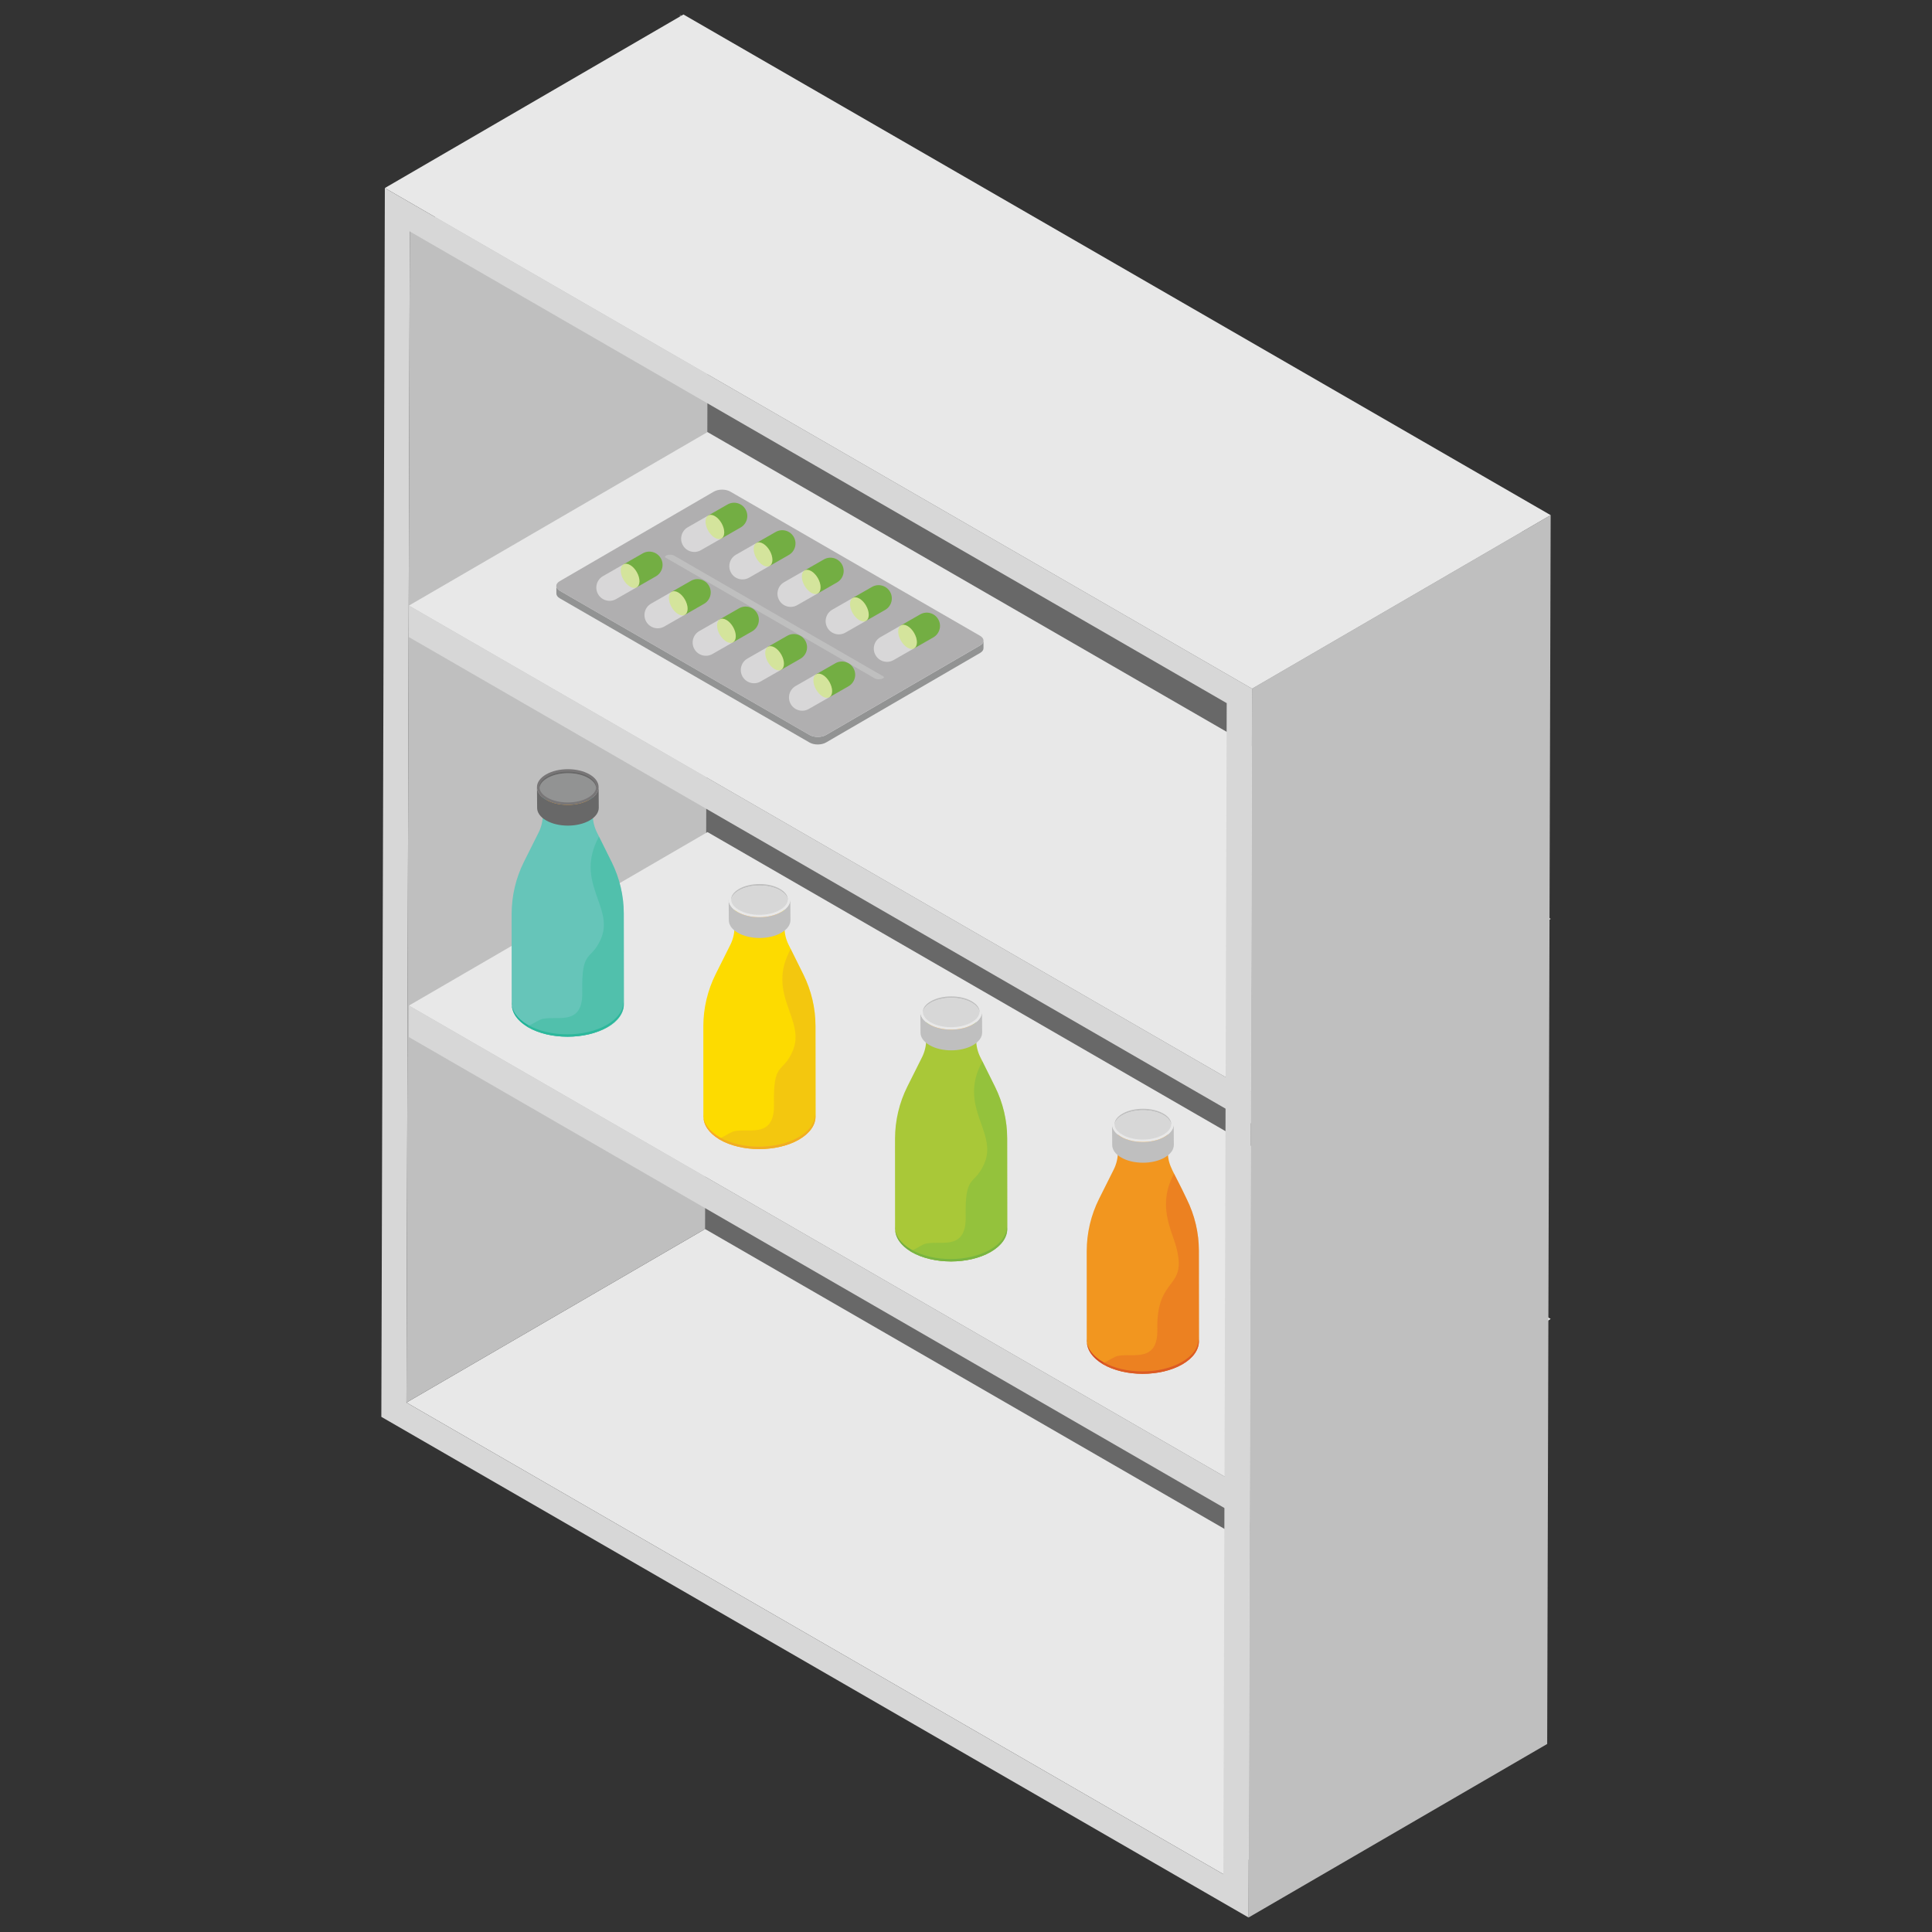 <?xml version="1.0" encoding="utf-8"?>
<!-- Generator: Adobe Illustrator 18.0.0, SVG Export Plug-In . SVG Version: 6.00 Build 0)  -->
<!DOCTYPE svg PUBLIC "-//W3C//DTD SVG 1.1//EN" "http://www.w3.org/Graphics/SVG/1.1/DTD/svg11.dtd">
<svg version="1.1" id="Layer_1" xmlns="http://www.w3.org/2000/svg" xmlns:xlink="http://www.w3.org/1999/xlink" x="0px" y="0px"
	 viewBox="0 0 50 50" enable-background="new 0 0 50 50" xml:space="preserve">
<rect x="0" y="0" width="50" height="50" fill="#333333" stroke="none"/>
<g>
	<g>
		<g>
			<g>
				<g>
					<polygon fill="#686868" points="39.389,12.958 39.301,44.016 17.506,31.432 17.594,0.375 					"/>
				</g>
				<g>
					<g enable-background="new    ">
						<g>
							<polygon fill="#E8E8E8" points="10.519,36.298 18.247,31.807 39.389,44.013 31.661,48.504 							"/>
						</g>
						<g>
							<polygon fill="#BFBFBF" points="10.605,5.99 18.333,1.5 18.247,31.807 10.519,36.298 							"/>
						</g>
						<g>
							<g>
								<polygon fill="#E8E8E8" points="10.582,15.673 18.31,11.182 40.131,23.78 33.025,28.631 								"/>
							</g>
							<g>
								<g enable-background="new    ">
									<g>
										<polygon fill="#D7D7D7" points="33.025,28.631 33.023,29.446 10.581,16.487 10.583,15.672 										"/>
									</g>
								</g>
							</g>
						</g>
						<g>
							<g>
								<polygon fill="#E8E8E8" points="10.582,26.025 18.31,21.534 40.131,34.133 33.025,38.983 								"/>
							</g>
							<g>
								<g enable-background="new    ">
									<g>
										<polygon fill="#D7D7D7" points="33.025,38.983 33.023,39.798 10.581,26.839 10.583,26.024 										"/>
									</g>
								</g>
							</g>
						</g>
						<g>
							<polygon fill="#BFBFBF" points="32.403,17.823 40.131,13.332 40.041,45.134 32.312,49.625 							"/>
						</g>
						<g>
							<polygon fill="#E8E8E8" points="9.96,4.866 17.688,0.375 40.131,13.332 32.403,17.823 							"/>
						</g>
						<g>
							<path fill="#D7D7D7" d="M9.96,4.866l22.443,12.957l-0.09,31.802L9.869,36.668L9.96,4.866z M31.661,48.504
								l0.086-30.307L10.605,5.99L10.519,36.298L31.661,48.504"/>
						</g>
					</g>
				</g>
			</g>
		</g>
		<g>
			<g>
				<g>
					<g enable-background="new    ">
						<g>
							<path fill="#66C5B9" d="M16.146,25.984c0.001,0.218-0.142,0.434-0.428,0.6c-0.568,0.327-1.489,0.327-2.053,0
								c-0.013-0.007-0.026-0.014-0.037-0.023c-0.258-0.161-0.384-0.366-0.386-0.569l-0.001-2.342
								c0.001-0.467,0.11-0.929,0.319-1.347l0.383-0.765c0.068-0.138,0.104-0.29,0.104-0.444v-0.588h1.295v0.589
								c0,0.152,0.036,0.303,0.104,0.442l0.057,0.114l0.327,0.659c0.205,0.414,0.314,0.871,0.314,1.333L16.146,25.984
								z"/>
						</g>
					</g>
				</g>
				<g>
					<path fill="#1FB498" d="M13.24,25.934l0.007,0.062c0.001,0.213,0.141,0.426,0.42,0.589
						c0.563,0.327,1.48,0.327,2.046,0c0.285-0.165,0.428-0.381,0.427-0.597l-0.007-0.062
						c0.001,0.216-0.142,0.432-0.427,0.597c-0.567,0.327-1.483,0.327-2.046,0
						C13.381,26.36,13.241,26.147,13.24,25.934z"/>
				</g>
				<g>
					<g>
						<g enable-background="new    ">
							<g>
								<path fill="#F9A62B" d="M14.237,20.242c-0.254,0.146-0.255,0.384-0.003,0.53c0.252,0.146,0.662,0.146,0.915,0
									c0.254-0.146,0.255-0.384,0.003-0.53C14.901,20.096,14.491,20.096,14.237,20.242z"/>
							</g>
						</g>
					</g>
					<g>
						<g enable-background="new    ">
							<g>
								<path fill="#686868" d="M13.897,20.371l0.004,0.537c0,0.117,0.077,0.235,0.232,0.324
									c0.31,0.18,0.816,0.18,1.128,0c0.157-0.091,0.236-0.21,0.235-0.329l-0.004-0.537
									c0,0.119-0.078,0.238-0.235,0.329c-0.312,0.18-0.818,0.18-1.128,0
									C13.974,20.606,13.897,20.488,13.897,20.371z"/>
							</g>
							<g>
								<path fill="#787677" d="M14.132,20.042c-0.312,0.18-0.314,0.473-0.004,0.653c0.31,0.18,0.816,0.18,1.128,0
									c0.313-0.18,0.314-0.473,0.004-0.653C14.95,19.861,14.445,19.861,14.132,20.042z"/>
								<g>
									<path fill="#686868" d="M14.164,20.137c0.142-0.082,0.331-0.127,0.533-0.127s0.391,0.045,0.531,0.127
										c0.12,0.07,0.189,0.158,0.198,0.25c0.001-0.006,0.002-0.013,0.002-0.019
										c0-0.099-0.071-0.195-0.2-0.27c-0.141-0.082-0.329-0.127-0.531-0.127s-0.391,0.045-0.533,0.127
										c-0.131,0.076-0.203,0.172-0.203,0.272c0,0.007,0.001,0.013,0.002,0.02
										C13.972,20.297,14.042,20.208,14.164,20.137z"/>
									<path fill="#929393" d="M14.161,20.64c0.14,0.082,0.329,0.127,0.531,0.127s0.391-0.045,0.533-0.127
										c0.122-0.071,0.193-0.16,0.202-0.253c-0.009-0.092-0.078-0.18-0.198-0.25
										c-0.141-0.082-0.329-0.127-0.531-0.127s-0.391,0.045-0.533,0.127c-0.122,0.071-0.193,0.16-0.202,0.253
										C13.972,20.482,14.04,20.57,14.161,20.64z"/>
								</g>
							</g>
						</g>
					</g>
				</g>
			</g>
			<path opacity="0.5" fill="#3CBCA1" d="M16.146,25.984c0.005,0.788-1.611,1.105-2.481,0.6
				c-0.013-0.007-0.026-0.014-0.037-0.023c0.124-0.03,0.219-0.112,0.351-0.171c0.336-0.15,1.113,0.236,1.09-0.718
				c-0.021-1.119,0.217-0.79,0.472-1.35c0.389-0.836-0.694-1.47-0.04-2.67l0.327,0.659
				c0.205,0.414,0.314,0.871,0.314,1.333L16.146,25.984z"/>
		</g>
		<g>
			<g>
				<g>
					<g enable-background="new    ">
						<g>
							<path fill="#FDDB00" d="M21.107,28.892c0.001,0.218-0.142,0.434-0.428,0.6c-0.568,0.327-1.489,0.327-2.053,0
								c-0.013-0.007-0.026-0.014-0.037-0.023c-0.258-0.161-0.384-0.366-0.386-0.569l-0.001-2.342
								c0.001-0.467,0.11-0.929,0.319-1.347l0.383-0.765c0.068-0.138,0.104-0.29,0.104-0.444V23.415h1.295v0.589
								c0,0.152,0.036,0.303,0.104,0.442l0.057,0.114l0.327,0.659c0.205,0.414,0.314,0.871,0.314,1.333L21.107,28.892
								z"/>
						</g>
					</g>
				</g>
				<g>
					<path fill="#F9A62B" d="M18.201,28.842l0.007,0.062c0.001,0.213,0.141,0.426,0.42,0.589
						c0.563,0.327,1.48,0.327,2.046,0c0.285-0.165,0.428-0.381,0.427-0.597l-0.007-0.062
						c0.001,0.216-0.142,0.432-0.427,0.597c-0.567,0.327-1.483,0.327-2.046,0
						C18.342,29.268,18.202,29.055,18.201,28.842z"/>
				</g>
				<g>
					<g>
						<g enable-background="new    ">
							<g>
								<path fill="#F9A62B" d="M19.199,23.151c-0.254,0.146-0.255,0.384-0.003,0.53c0.252,0.146,0.662,0.146,0.915,0
									c0.254-0.146,0.255-0.384,0.003-0.53C19.862,23.004,19.452,23.004,19.199,23.151z"/>
							</g>
						</g>
					</g>
					<g>
						<g enable-background="new    ">
							<g>
								<path fill="#BFBFBF" d="M18.858,23.279l0.004,0.537c0,0.117,0.077,0.235,0.232,0.324
									c0.31,0.18,0.816,0.18,1.128,0c0.157-0.091,0.236-0.21,0.235-0.329l-0.004-0.537
									c0,0.119-0.078,0.238-0.235,0.329c-0.312,0.18-0.818,0.18-1.128,0
									C18.935,23.514,18.858,23.396,18.858,23.279z"/>
							</g>
							<g>
								<path fill="#E8E8E8" d="M19.093,22.95c-0.312,0.18-0.314,0.473-0.004,0.653c0.31,0.18,0.816,0.18,1.128,0
									c0.313-0.18,0.314-0.473,0.004-0.653C19.911,22.769,19.406,22.769,19.093,22.95z"/>
								<g>
									<path fill="#BFBFBF" d="M19.125,23.045c0.142-0.082,0.331-0.127,0.533-0.127c0.202,0,0.391,0.045,0.531,0.127
										c0.12,0.07,0.189,0.158,0.198,0.25c0.001-0.006,0.002-0.013,0.002-0.019
										c0-0.099-0.071-0.195-0.2-0.27c-0.141-0.082-0.329-0.127-0.531-0.127
										c-0.202,0-0.391,0.045-0.533,0.127c-0.131,0.076-0.203,0.172-0.203,0.272c0,0.007,0.001,0.013,0.002,0.02
										C18.933,23.205,19.003,23.116,19.125,23.045z"/>
									<path fill="#D7D7D7" d="M19.122,23.548c0.14,0.082,0.329,0.127,0.531,0.127s0.391-0.045,0.533-0.127
										c0.122-0.071,0.193-0.16,0.202-0.253c-0.009-0.092-0.078-0.18-0.198-0.25
										c-0.141-0.082-0.329-0.127-0.531-0.127c-0.202,0-0.391,0.045-0.533,0.127
										c-0.122,0.071-0.193,0.16-0.202,0.253C18.933,23.39,19.002,23.478,19.122,23.548z"/>
								</g>
							</g>
						</g>
					</g>
				</g>
			</g>
			<path opacity="0.5" fill="#EBB41F" d="M21.107,28.892c0.001,0.218-0.142,0.434-0.428,0.6
				c-0.568,0.327-1.489,0.327-2.053,0c-0.013-0.007-0.026-0.014-0.037-0.023c0.124-0.03,0.219-0.112,0.351-0.171
				c0.336-0.15,1.113,0.236,1.09-0.718c-0.021-1.119,0.217-0.79,0.472-1.35c0.389-0.836-0.694-1.47-0.04-2.67
				l0.327,0.659c0.205,0.414,0.314,0.871,0.314,1.333L21.107,28.892z"/>
		</g>
		<g>
			<g>
				<g>
					<g enable-background="new    ">
						<g>
							<path fill="#A9C838" d="M26.068,31.8c0.001,0.218-0.142,0.434-0.428,0.6c-0.568,0.327-1.489,0.327-2.053,0
								c-0.013-0.007-0.026-0.014-0.037-0.023c-0.258-0.161-0.384-0.366-0.386-0.569L23.163,29.467
								c0.001-0.467,0.11-0.929,0.319-1.347l0.383-0.765c0.068-0.138,0.104-0.29,0.104-0.444V26.323h1.295v0.589
								c0,0.152,0.036,0.303,0.104,0.442l0.057,0.114l0.327,0.659c0.205,0.414,0.314,0.871,0.314,1.333L26.068,31.8z"
								/>
						</g>
					</g>
				</g>
				<g>
					<path fill="#73AE43" d="M23.163,31.75l0.007,0.062c0.001,0.213,0.141,0.426,0.42,0.589
						c0.563,0.327,1.48,0.327,2.046,0c0.285-0.165,0.428-0.381,0.427-0.597l-0.007-0.062
						c0.001,0.216-0.142,0.432-0.427,0.597c-0.567,0.327-1.483,0.327-2.046,0
						C23.303,32.176,23.163,31.963,23.163,31.75z"/>
				</g>
				<g>
					<g>
						<g enable-background="new    ">
							<g>
								<path fill="#F9A62B" d="M24.16,26.059c-0.254,0.146-0.255,0.384-0.003,0.53c0.252,0.146,0.662,0.146,0.915,0
									c0.254-0.146,0.255-0.384,0.003-0.53C24.823,25.912,24.413,25.912,24.16,26.059z"/>
							</g>
						</g>
					</g>
					<g>
						<g enable-background="new    ">
							<g>
								<path fill="#BFBFBF" d="M23.819,26.187l0.004,0.537c0,0.117,0.077,0.235,0.232,0.324
									c0.31,0.18,0.816,0.18,1.128,0c0.157-0.091,0.236-0.21,0.235-0.329l-0.004-0.537
									c0,0.119-0.078,0.238-0.235,0.329c-0.312,0.18-0.818,0.18-1.128,0
									C23.897,26.422,23.819,26.305,23.819,26.187z"/>
							</g>
							<g>
								<path fill="#E8E8E8" d="M24.055,25.858c-0.312,0.18-0.314,0.473-0.004,0.653c0.31,0.18,0.816,0.18,1.128,0
									c0.313-0.18,0.314-0.473,0.004-0.653C24.872,25.677,24.367,25.677,24.055,25.858z"/>
								<g>
									<path fill="#BFBFBF" d="M24.087,25.953c0.142-0.082,0.331-0.127,0.533-0.127s0.391,0.045,0.531,0.127
										c0.12,0.07,0.189,0.158,0.198,0.25c0.001-0.006,0.002-0.013,0.002-0.019
										c0-0.099-0.071-0.195-0.2-0.27c-0.141-0.082-0.329-0.127-0.531-0.127s-0.391,0.045-0.533,0.127
										c-0.131,0.076-0.203,0.172-0.203,0.272c0,0.007,0.001,0.013,0.002,0.02
										C23.894,26.113,23.964,26.024,24.087,25.953z"/>
									<path fill="#D7D7D7" d="M24.083,26.456c0.14,0.082,0.329,0.127,0.531,0.127s0.391-0.045,0.533-0.127
										c0.122-0.071,0.193-0.16,0.202-0.253c-0.009-0.092-0.078-0.18-0.198-0.25
										c-0.141-0.082-0.329-0.127-0.531-0.127s-0.391,0.045-0.533,0.127c-0.122,0.071-0.193,0.16-0.202,0.253
										C23.894,26.298,23.963,26.386,24.083,26.456z"/>
								</g>
							</g>
						</g>
					</g>
				</g>
			</g>
			<path opacity="0.5" fill="#80BC41" d="M26.068,31.8c0.001,0.218-0.142,0.434-0.428,0.6
				c-0.568,0.327-1.489,0.327-2.053,0c-0.013-0.007-0.026-0.014-0.037-0.023c0.124-0.03,0.219-0.112,0.351-0.171
				c0.336-0.15,1.113,0.236,1.09-0.718c-0.021-1.119,0.217-0.79,0.472-1.35c0.389-0.836-0.694-1.47-0.04-2.67
				l0.327,0.659c0.205,0.414,0.314,0.871,0.314,1.333L26.068,31.8z"/>
		</g>
		<g>
			<g>
				<g>
					<g enable-background="new    ">
						<g>
							<path fill="#F2961F" d="M31.029,34.708c0.001,0.218-0.142,0.434-0.428,0.6c-0.568,0.327-1.489,0.327-2.053,0
								c-0.013-0.007-0.026-0.014-0.037-0.023c-0.258-0.161-0.384-0.366-0.386-0.569l-0.001-2.342
								c0.001-0.467,0.11-0.929,0.319-1.347l0.383-0.765c0.068-0.138,0.104-0.29,0.104-0.444v-0.588h1.295v0.589
								c0,0.368,0.165,0.512,0.488,1.215c0.205,0.414,0.314,0.871,0.314,1.333L31.029,34.708z"/>
						</g>
					</g>
				</g>
				<g>
					<path fill="#D34A27" d="M28.124,34.658l0.007,0.062c0.001,0.213,0.141,0.426,0.42,0.589
						c0.563,0.327,1.48,0.327,2.046,0c0.285-0.165,0.428-0.381,0.427-0.597l-0.007-0.062
						c0.001,0.216-0.142,0.432-0.427,0.597c-0.567,0.327-1.483,0.327-2.046,0
						C28.264,35.084,28.124,34.871,28.124,34.658z"/>
				</g>
				<g>
					<g>
						<g enable-background="new    ">
							<g>
								<path fill="#F9A62B" d="M29.121,28.967c-0.254,0.146-0.255,0.384-0.003,0.53c0.252,0.146,0.662,0.146,0.915,0
									c0.254-0.146,0.255-0.384,0.003-0.53C29.784,28.82,29.375,28.82,29.121,28.967z"/>
							</g>
						</g>
					</g>
					<g>
						<g enable-background="new    ">
							<g>
								<path fill="#BFBFBF" d="M28.78,29.095l0.004,0.537c0,0.117,0.077,0.235,0.232,0.324
									c0.31,0.18,0.816,0.18,1.128,0c0.157-0.091,0.236-0.21,0.235-0.329l-0.004-0.537
									c0,0.119-0.078,0.238-0.235,0.329c-0.312,0.18-0.818,0.18-1.128,0
									C28.858,29.33,28.78,29.213,28.78,29.095z"/>
							</g>
							<g>
								<path fill="#E8E8E8" d="M29.016,28.766c-0.312,0.18-0.314,0.473-0.004,0.653c0.31,0.18,0.816,0.18,1.128,0
									c0.313-0.18,0.314-0.473,0.004-0.653C29.833,28.586,29.328,28.586,29.016,28.766z"/>
								<g>
									<path fill="#BFBFBF" d="M29.048,28.861c0.142-0.082,0.331-0.127,0.533-0.127c0.202,0,0.391,0.045,0.531,0.127
										c0.12,0.07,0.189,0.158,0.198,0.25c0.001-0.006,0.002-0.013,0.002-0.019
										c0-0.099-0.071-0.195-0.2-0.27c-0.141-0.082-0.329-0.127-0.531-0.127
										c-0.202,0-0.391,0.045-0.533,0.127c-0.131,0.076-0.203,0.172-0.203,0.272c0,0.007,0.001,0.013,0.002,0.02
										C28.855,29.021,28.925,28.932,29.048,28.861z"/>
									<path fill="#D7D7D7" d="M29.044,29.364c0.14,0.082,0.329,0.127,0.531,0.127s0.391-0.045,0.533-0.127
										c0.122-0.071,0.193-0.16,0.202-0.253c-0.009-0.092-0.078-0.18-0.198-0.25
										c-0.141-0.082-0.329-0.127-0.531-0.127c-0.202,0-0.391,0.045-0.533,0.127
										c-0.122,0.071-0.193,0.16-0.202,0.253C28.855,29.206,28.924,29.294,29.044,29.364z"/>
								</g>
							</g>
						</g>
					</g>
				</g>
			</g>
			<path opacity="0.5" fill="#E66C24" d="M31.029,34.708c0.001,0.218-0.142,0.434-0.428,0.6
				c-0.568,0.327-1.489,0.327-2.053,0c-0.013-0.007-0.026-0.014-0.037-0.023c0.124-0.03,0.219-0.112,0.351-0.171
				c0.336-0.15,1.113,0.236,1.09-0.718c-0.026-1.399,0.797-0.999,0.484-2.141c-0.125-0.448-0.488-1.077-0.051-1.879
				l0.327,0.659c0.205,0.414,0.314,0.871,0.314,1.333L31.029,34.708z"/>
		</g>
	</g>
	<g>
		<g>
			<g>
				<g enable-background="new    ">
					<g>
						<path fill="#929393" d="M25.453,16.58v0.195c0,0.046-0.029,0.089-0.087,0.123l-3.989,2.318
							c-0.118,0.068-0.309,0.068-0.427,0l-6.462-3.731c-0.06-0.034-0.089-0.08-0.089-0.125v-0.195
							c0,0.043,0.029,0.089,0.089,0.123l6.465,3.733c0.116,0.068,0.309,0.068,0.424,0l3.989-2.318
							C25.424,16.669,25.453,16.623,25.453,16.58z"/>
					</g>
					<g>
						<path fill="#B0AFB0" d="M25.365,16.455c0.117,0.068,0.119,0.179,0.001,0.247l-3.989,2.318
							c-0.118,0.069-0.31,0.068-0.427,0l-6.464-3.732c-0.119-0.069-0.119-0.179-0.001-0.247l3.989-2.318
							c0.118-0.068,0.308-0.069,0.427,0L25.365,16.455z"/>
					</g>
				</g>
				<path fill="#BFBFBF" d="M22.744,17.58c-0.041,0-0.08-0.009-0.108-0.025l-5.401-3.118
					c-0.021-0.012-0.028-0.023-0.028-0.028c0-0.005,0.007-0.016,0.027-0.028c0.027-0.016,0.067-0.025,0.107-0.025
					c0.041,0,0.081,0.009,0.108,0.025l5.401,3.118c0.021,0.012,0.028,0.023,0.028,0.028
					c0,0.005-0.007,0.016-0.027,0.028C22.825,17.571,22.785,17.58,22.744,17.58z"/>
			</g>
			<g>
				<g>
					<g>
						<path fill="#73AE43" d="M16.634,14.321l-0.498,0.285L16.477,15.2l0.498-0.285c0.164-0.094,0.221-0.303,0.127-0.467
							C17.008,14.286,16.8,14.226,16.634,14.321z"/>
						<g>
							<path fill="#A9C838" d="M16.305,15.182c0.134,0.078,0.243,0.016,0.244-0.138s-0.107-0.342-0.24-0.42
								c-0.134-0.078-0.243-0.016-0.244,0.138S16.171,15.104,16.305,15.182z"/>
						</g>
					</g>
					<g opacity="0.5">
						<path fill="#FFFFFF" d="M15.945,15.504l0.532-0.304c0.044-0.025,0.072-0.079,0.072-0.156
							c0.001-0.154-0.107-0.342-0.24-0.42c-0.067-0.039-0.128-0.043-0.172-0.018c0,0-0,0-0.001,0
							l-0.531,0.304c-0.164,0.094-0.221,0.303-0.127,0.467C15.57,15.539,15.779,15.599,15.945,15.504z"/>
					</g>
				</g>
				<g>
					<g>
						<path fill="#73AE43" d="M17.881,15.032l-0.498,0.285l0.34,0.595l0.498-0.285
							c0.164-0.094,0.221-0.303,0.127-0.467C18.255,14.997,18.046,14.937,17.881,15.032z"/>
						<g>
							<path fill="#A9C838" d="M17.551,15.893c0.134,0.078,0.243,0.016,0.244-0.138
								c0.001-0.154-0.107-0.342-0.24-0.42c-0.134-0.078-0.243-0.016-0.244,0.138S17.417,15.815,17.551,15.893z"/>
						</g>
					</g>
					<g opacity="0.5">
						<path fill="#FFFFFF" d="M17.191,16.215l0.532-0.304c0.044-0.025,0.072-0.079,0.072-0.156
							c0.001-0.154-0.107-0.342-0.24-0.42c-0.067-0.039-0.128-0.043-0.172-0.018c0,0-0,0-0.001,0
							l-0.531,0.304c-0.164,0.094-0.221,0.303-0.127,0.467C16.817,16.25,17.026,16.31,17.191,16.215z"/>
					</g>
				</g>
				<g>
					<g>
						<path fill="#73AE43" d="M19.127,15.743l-0.498,0.285l0.34,0.595l0.498-0.285
							c0.164-0.094,0.221-0.303,0.127-0.467C19.502,15.708,19.293,15.648,19.127,15.743z"/>
						<g>
							<path fill="#A9C838" d="M18.798,16.604c0.134,0.078,0.243,0.016,0.244-0.138
								c0.001-0.154-0.107-0.342-0.24-0.42c-0.134-0.078-0.243-0.016-0.244,0.138
								C18.556,16.338,18.664,16.526,18.798,16.604z"/>
						</g>
					</g>
					<g opacity="0.5">
						<path fill="#FFFFFF" d="M18.438,16.926l0.532-0.304c0.044-0.025,0.072-0.079,0.072-0.156
							c0.001-0.154-0.107-0.342-0.24-0.42c-0.067-0.039-0.128-0.043-0.172-0.018c0,0-0,0-0.001,0
							l-0.531,0.304c-0.164,0.094-0.221,0.303-0.127,0.467C18.064,16.961,18.272,17.021,18.438,16.926z"/>
					</g>
				</g>
				<g>
					<g>
						<path fill="#73AE43" d="M20.374,16.454l-0.498,0.285l0.34,0.595l0.498-0.285
							c0.164-0.094,0.221-0.303,0.127-0.467C20.748,16.419,20.54,16.359,20.374,16.454z"/>
						<g>
							<path fill="#A9C838" d="M20.044,17.315c0.134,0.078,0.243,0.016,0.244-0.138
								c0.001-0.154-0.107-0.342-0.24-0.42c-0.134-0.078-0.243-0.016-0.244,0.138
								C19.803,17.049,19.91,17.237,20.044,17.315z"/>
						</g>
					</g>
					<g opacity="0.5">
						<path fill="#FFFFFF" d="M19.684,17.637l0.532-0.304c0.044-0.025,0.072-0.079,0.072-0.156
							c0.001-0.154-0.107-0.342-0.24-0.42c-0.067-0.039-0.128-0.043-0.172-0.018c0,0-0,0-0.001,0
							l-0.531,0.304c-0.164,0.094-0.221,0.303-0.127,0.467C19.31,17.672,19.519,17.732,19.684,17.637z"/>
					</g>
				</g>
				<g>
					<g>
						<path fill="#73AE43" d="M21.62,17.165l-0.498,0.285l0.34,0.595l0.498-0.285
							c0.164-0.094,0.221-0.303,0.127-0.467C21.995,17.13,21.786,17.07,21.62,17.165z"/>
						<g>
							<path fill="#A9C838" d="M21.291,18.026c0.134,0.078,0.243,0.016,0.244-0.138c0.001-0.154-0.107-0.342-0.24-0.42
								c-0.134-0.078-0.243-0.016-0.244,0.138C21.049,17.76,21.157,17.948,21.291,18.026z"/>
						</g>
					</g>
					<g opacity="0.5">
						<path fill="#FFFFFF" d="M20.931,18.348l0.532-0.304c0.044-0.025,0.072-0.079,0.072-0.156
							c0.001-0.154-0.107-0.342-0.24-0.42c-0.067-0.039-0.128-0.043-0.172-0.018c0,0-0,0-0.001,0
							l-0.531,0.304c-0.164,0.094-0.221,0.303-0.127,0.467C20.557,18.383,20.765,18.443,20.931,18.348z"/>
					</g>
				</g>
			</g>
			<g>
				<g>
					<g>
						<path fill="#73AE43" d="M18.828,13.056l-0.498,0.285l0.34,0.595l0.498-0.285c0.164-0.094,0.221-0.303,0.127-0.467
							C19.203,13.021,18.994,12.961,18.828,13.056z"/>
						<g>
							<path fill="#A9C838" d="M18.499,13.917c0.134,0.078,0.243,0.016,0.244-0.138
								c0.001-0.154-0.107-0.342-0.24-0.42c-0.134-0.078-0.243-0.016-0.244,0.138
								C18.257,13.651,18.365,13.839,18.499,13.917z"/>
						</g>
					</g>
				</g>
				<g>
					<g>
						<path fill="#73AE43" d="M20.075,13.767l-0.498,0.285l0.34,0.595l0.498-0.285c0.164-0.094,0.221-0.303,0.127-0.467
							C20.449,13.732,20.241,13.672,20.075,13.767z"/>
						<g>
							<path fill="#A9C838" d="M19.745,14.628c0.134,0.078,0.243,0.016,0.244-0.138
								c0.001-0.154-0.107-0.342-0.24-0.42c-0.134-0.078-0.243-0.016-0.244,0.138
								C19.504,14.362,19.612,14.55,19.745,14.628z"/>
						</g>
					</g>
					<g opacity="0.5">
						<path fill="#FFFFFF" d="M19.386,14.95l0.532-0.304c0.044-0.025,0.072-0.079,0.072-0.156
							c0.001-0.154-0.107-0.342-0.24-0.42c-0.067-0.039-0.128-0.043-0.172-0.018
							c-0,0-0,0-0,0l-0.531,0.304c-0.164,0.094-0.221,0.303-0.127,0.467
							C19.011,14.985,19.22,15.045,19.386,14.95z"/>
					</g>
				</g>
				<g>
					<g>
						<path fill="#73AE43" d="M21.322,14.478l-0.498,0.285l0.34,0.595l0.498-0.285
							c0.164-0.094,0.221-0.303,0.127-0.467C21.696,14.443,21.487,14.383,21.322,14.478z"/>
						<g>
							<path fill="#A9C838" d="M20.992,15.339c0.134,0.078,0.243,0.016,0.244-0.138
								c0.001-0.154-0.107-0.342-0.24-0.42c-0.134-0.078-0.243-0.016-0.244,0.138
								C20.751,15.073,20.858,15.261,20.992,15.339z"/>
						</g>
					</g>
					<g opacity="0.5">
						<path fill="#FFFFFF" d="M20.632,15.661l0.532-0.304c0.044-0.025,0.072-0.079,0.072-0.156
							c0.001-0.154-0.107-0.342-0.24-0.42c-0.067-0.039-0.128-0.043-0.172-0.018l-0,0l-0.531,0.304
							c-0.164,0.094-0.221,0.303-0.127,0.467C20.258,15.696,20.466,15.756,20.632,15.661z"/>
					</g>
				</g>
				<g>
					<g>
						<path fill="#73AE43" d="M22.568,15.189l-0.498,0.285l0.34,0.595l0.498-0.285
							c0.164-0.094,0.221-0.303,0.127-0.467C22.942,15.154,22.734,15.094,22.568,15.189z"/>
						<g>
							<path fill="#A9C838" d="M22.239,16.05c0.134,0.078,0.243,0.016,0.244-0.138
								c0.001-0.154-0.107-0.342-0.24-0.42c-0.134-0.078-0.243-0.016-0.244,0.138
								C21.997,15.784,22.105,15.972,22.239,16.05z"/>
						</g>
					</g>
					<g opacity="0.5">
						<path fill="#FFFFFF" d="M21.879,16.372l0.532-0.304c0.044-0.025,0.072-0.079,0.072-0.156
							c0.001-0.154-0.107-0.342-0.24-0.42c-0.067-0.039-0.128-0.043-0.172-0.018
							c-0,0-0,0-0,0l-0.531,0.304c-0.164,0.094-0.221,0.303-0.127,0.467
							C21.505,16.407,21.713,16.467,21.879,16.372z"/>
					</g>
				</g>
				<g>
					<g>
						<path fill="#73AE43" d="M23.815,15.9l-0.498,0.285l0.34,0.595l0.498-0.285
							c0.164-0.094,0.221-0.303,0.127-0.467C24.189,15.865,23.98,15.805,23.815,15.9z"/>
						<g>
							<path fill="#A9C838" d="M23.485,16.761c0.134,0.078,0.243,0.016,0.244-0.138c0.001-0.154-0.107-0.342-0.24-0.42
								s-0.243-0.016-0.244,0.138C23.244,16.495,23.352,16.683,23.485,16.761z"/>
						</g>
					</g>
					<g opacity="0.5">
						<path fill="#FFFFFF" d="M23.125,17.083l0.532-0.304c0.044-0.025,0.072-0.079,0.072-0.156
							c0.001-0.154-0.107-0.342-0.24-0.42c-0.067-0.039-0.128-0.043-0.172-0.018l-0,0l-0.531,0.304
							c-0.164,0.094-0.221,0.303-0.127,0.467C22.751,17.118,22.96,17.178,23.125,17.083z"/>
					</g>
				</g>
			</g>
		</g>
		<g opacity="0.5">
			<path fill="#FFFFFF" d="M18.139,14.239l0.532-0.304c0.044-0.025,0.072-0.079,0.072-0.156
				c0.001-0.154-0.107-0.342-0.24-0.42c-0.067-0.039-0.128-0.043-0.172-0.018
				c-0,0-0,0-0,0l-0.531,0.304c-0.164,0.094-0.221,0.303-0.127,0.467
				C17.765,14.274,17.973,14.334,18.139,14.239z"/>
		</g>
	</g>
</g>
</svg>
